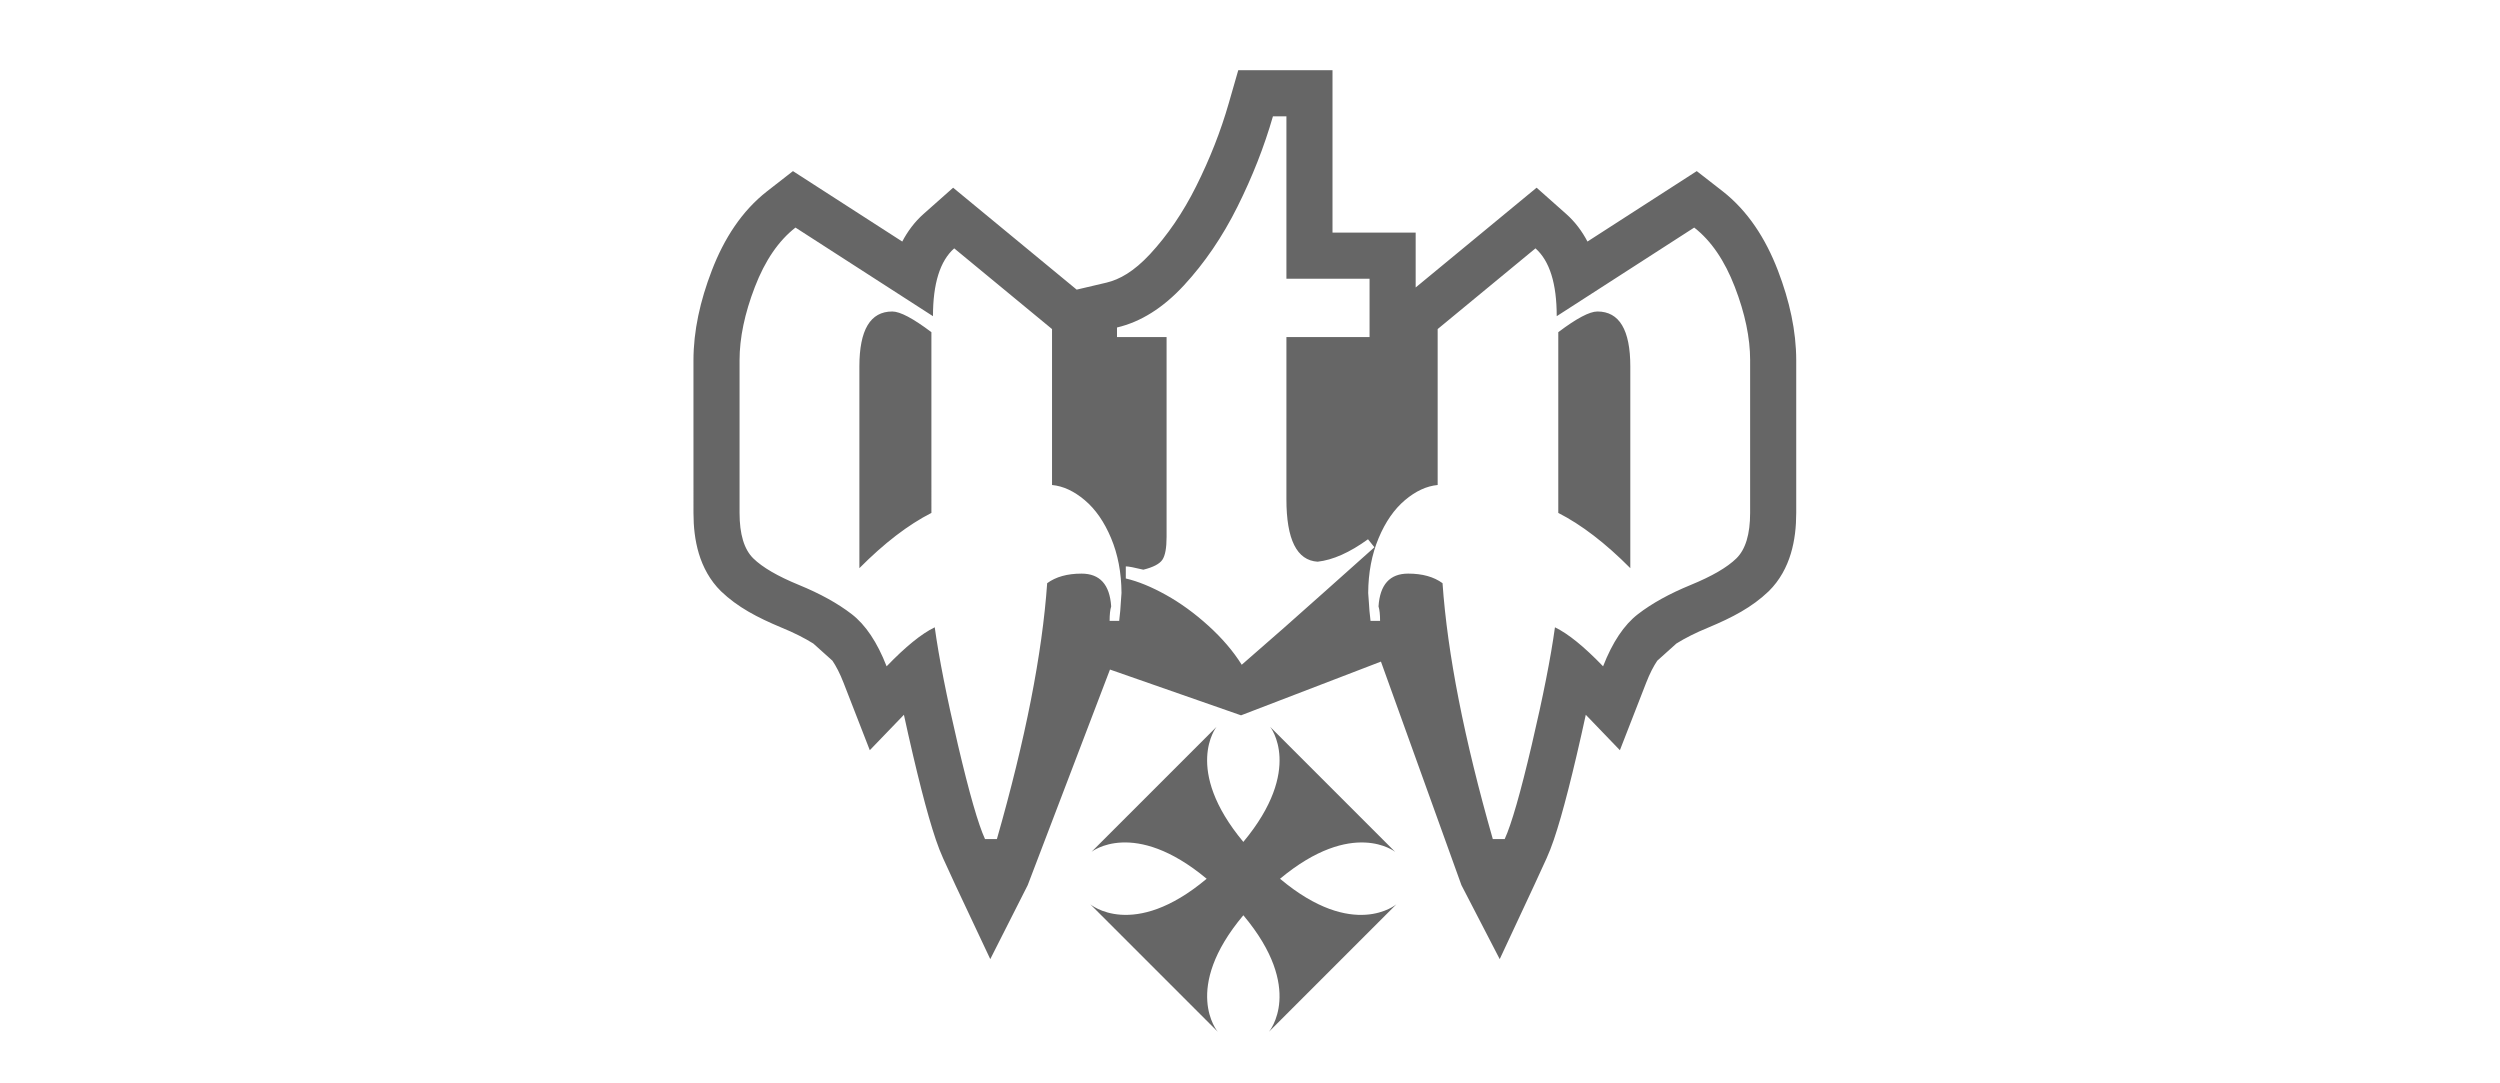 <?xml version="1.0" encoding="utf-8"?>
<!-- Generator: Adobe Illustrator 16.2.1, SVG Export Plug-In . SVG Version: 6.00 Build 0)  -->
<!DOCTYPE svg PUBLIC "-//W3C//DTD SVG 1.1//EN" "http://www.w3.org/Graphics/SVG/1.1/DTD/svg11.dtd">
<svg version="1.1" id="Layer_1" xmlns="http://www.w3.org/2000/svg" xmlns:xlink="http://www.w3.org/1999/xlink" x="0px" y="0px"
	 width="300px" height="130px" viewBox="0 0 300 130" enable-background="new 0 0 300 130" xml:space="preserve">
<g>
	<g>
		<path fill="#666666" d="M107.072,37.379c0.939,0,2.505,0.828,4.697,2.483V61.55c-2.788,1.421-5.667,3.63-8.643,6.629V43.984
			C103.126,39.581,104.441,37.379,107.072,37.379z M191.69,37.379c-0.939,0-2.505,0.828-4.696,2.483V61.55
			c2.786,1.421,5.667,3.63,8.643,6.629V43.984C195.637,39.581,194.32,37.379,191.69,37.379z M215.547,43.235V61.55
			c-0.003,1.674-0.169,3.284-0.648,4.885c-0.476,1.586-1.316,3.208-2.662,4.523c-1.998,1.914-4.339,3.135-7.247,4.352
			c-1.524,0.623-2.798,1.273-3.822,1.912l-2.298,2.064c-0.426,0.635-0.896,1.514-1.344,2.678l-3.139,8.062l-4.093-4.253
			c-0.331,1.534-0.696,3.154-1.097,4.864c-0.691,2.947-1.32,5.408-1.898,7.424c-0.588,2.029-1.088,3.562-1.709,4.933l-1.48,3.222
			l-4.144,8.879l-4.595-8.879l-9.658-26.824l-16.789,6.447l-15.727-5.494l-9.87,25.871l-4.494,8.879l-4.181-8.879l-1.479-3.222
			c-0.621-1.37-1.12-2.903-1.709-4.933c-0.578-2.016-1.207-4.477-1.898-7.424c-0.4-1.709-0.767-3.33-1.096-4.864l-4.095,4.253
			l-3.137-8.062c-0.448-1.164-0.918-2.043-1.345-2.678l-2.297-2.062c-1.024-0.64-2.297-1.291-3.822-1.914
			c-2.907-1.217-5.249-2.438-7.248-4.352c-1.345-1.315-2.186-2.938-2.662-4.523c-0.479-1.601-0.645-3.211-0.648-4.885V43.235
			c0.002-3.531,0.796-7.121,2.205-10.782c1.474-3.831,3.603-7.141,6.639-9.509l3.095-2.41l13.117,8.452
			c0.637-1.219,1.479-2.36,2.564-3.321l3.54-3.14l14.825,12.231l3.575-0.84c1.574-0.376,3.273-1.321,5.226-3.418
			c2.106-2.279,3.955-4.974,5.541-8.154c1.655-3.316,2.948-6.619,3.896-9.914l1.151-4.002h4.721h6.59v19.486h9.979v6.583
			l14.512-11.973l3.539,3.14c1.085,0.961,1.927,2.102,2.564,3.321l13.115-8.452l3.096,2.41c3.036,2.368,5.166,5.678,6.639,9.508
			C214.75,36.114,215.545,39.704,215.547,43.235z M134.581,71.153c-0.016-2.436-0.433-4.631-1.253-6.582
			c-0.819-1.951-1.873-3.469-3.162-4.555c-1.288-1.086-2.596-1.69-3.923-1.816V39.487l-11.738-9.685
			c-1.699,1.507-2.548,4.22-2.548,8.14l-16.5-10.634c-2.026,1.578-3.652,3.955-4.875,7.132c-1.223,3.178-1.835,6.109-1.835,8.794
			V61.55c0,2.561,0.55,4.38,1.65,5.457c1.1,1.078,2.925,2.141,5.476,3.186c2.551,1.047,4.661,2.213,6.33,3.502
			c1.67,1.287,3.066,3.376,4.19,6.264c2.269-2.355,4.194-3.918,5.775-4.683c0.499,3.622,1.427,8.321,2.783,14.099
			c1.355,5.777,2.439,9.548,3.25,11.312h1.427c3.429-11.992,5.44-22.227,6.033-30.705c1.045-0.766,2.419-1.148,4.122-1.148
			c2.201,0,3.388,1.312,3.559,3.936c-0.125,0.391-0.188,0.969-0.188,1.734h1.148c0.062-0.502,0.105-0.902,0.128-1.207
			s0.046-0.645,0.07-1.02C134.522,71.902,134.55,71.527,134.581,71.153z M158.936,71.023c1.562-1.396,3.561-3.181,5.996-5.351
			l-0.771-0.961c-2.203,1.593-4.216,2.49-6.044,2.693c-2.498-0.156-3.747-2.654-3.747-7.496V40.447h9.977v-7.002h-9.977V13.958
			h-1.617c-1.045,3.638-2.467,7.256-4.262,10.855c-1.795,3.6-3.939,6.746-6.429,9.439c-2.491,2.693-5.165,4.376-8.022,5.047v1.147
			h5.95v23.983c0,1.327-0.168,2.241-0.504,2.74c-0.335,0.5-1.096,0.898-2.283,1.194c-1.093-0.265-1.795-0.398-2.107-0.398v1.453
			c1.468,0.343,3.071,0.999,4.812,1.968c1.741,0.968,3.439,2.201,5.094,3.699c1.654,1.5,2.99,3.062,4.005,4.685
			c1.764-1.53,3.47-3.021,5.118-4.473C155.77,73.846,157.375,72.421,158.936,71.023z M210.017,43.234
			c0-2.685-0.61-5.617-1.836-8.794c-1.223-3.177-2.849-5.554-4.875-7.132l-16.499,10.634c0-3.919-0.85-6.632-2.549-8.14
			l-11.738,9.685V58.2c-1.328,0.126-2.635,0.73-3.923,1.816s-2.343,2.604-3.161,4.555c-0.82,1.951-1.238,4.146-1.254,6.582
			c0.031,0.374,0.059,0.749,0.082,1.123c0.023,0.375,0.047,0.715,0.07,1.02s0.065,0.705,0.129,1.207h1.146
			c0-0.766-0.062-1.344-0.187-1.734c0.171-2.623,1.358-3.936,3.56-3.936c1.701,0,3.076,0.383,4.121,1.148
			c0.592,8.479,2.604,18.713,6.033,30.705h1.428c0.81-1.765,1.894-5.535,3.249-11.312c1.356-5.777,2.284-10.477,2.782-14.099
			c1.582,0.765,3.506,2.327,5.775,4.683c1.123-2.888,2.52-4.977,4.189-6.264c1.67-1.289,3.779-2.455,6.33-3.502
			c2.551-1.045,4.376-2.107,5.477-3.186c1.1-1.077,1.649-2.896,1.649-5.457V43.234z M153.603,105.452
			c8.756-7.291,13.817-3.229,13.817-3.229l-14.999-14.999c0,0,4.058,5.058-3.22,13.806c-7.279-8.749-3.22-13.807-3.22-13.807
			l-14.999,14.998c0,0,5.062-4.061,13.818,3.23c-8.845,7.422-13.964,3.064-13.964,3.064l15.291,15.291c0,0-4.36-5.123,3.075-13.975
			c7.433,8.852,3.073,13.975,3.073,13.975l15.291-15.29C167.565,108.518,162.447,112.874,153.603,105.452z"/>
	</g>
</g>
</svg>
